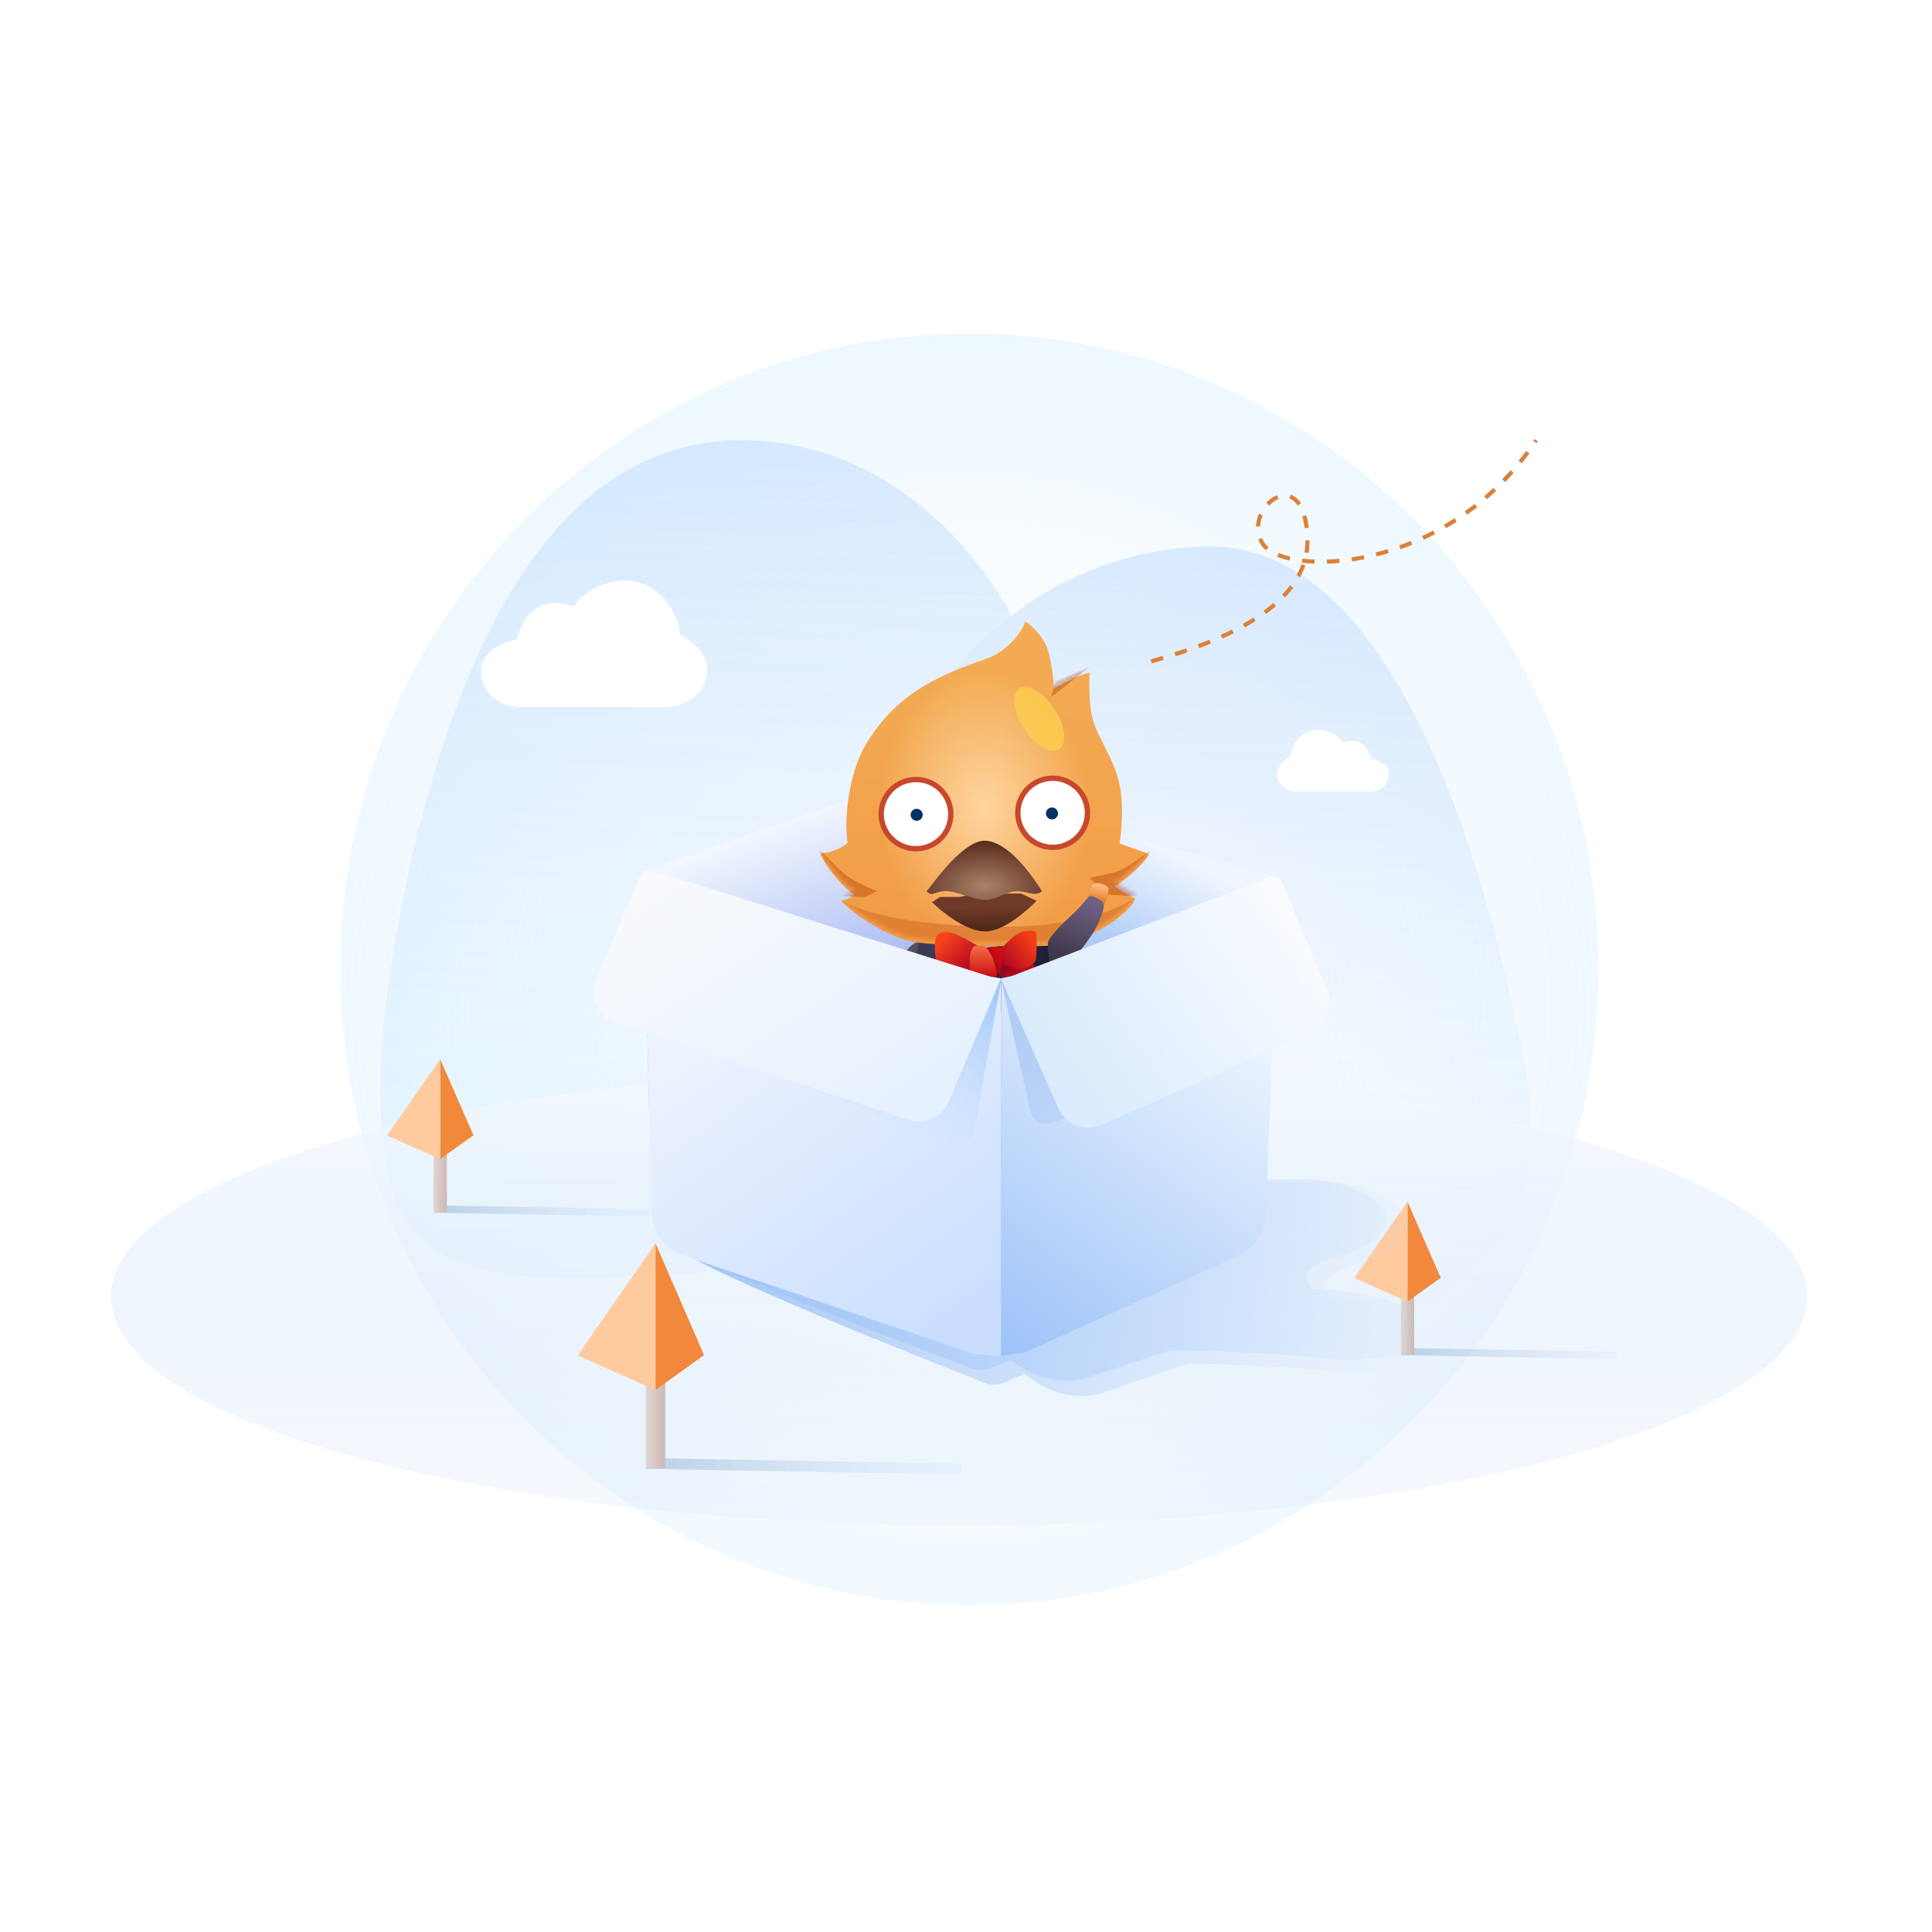 <svg width="466" height="466" viewBox="0 0 466 466" fill="none" xmlns="http://www.w3.org/2000/svg">
<g clip-path="url(#clip0_326_14205)">
<g filter="url(#filter0_f_326_14205)">
<path d="M233.803 387.115C317.588 387.115 385.509 318.475 385.509 233.803C385.509 149.131 317.588 80.491 233.803 80.491C150.018 80.491 82.096 149.131 82.096 233.803C82.096 318.475 150.018 387.115 233.803 387.115Z" fill="url(#paint0_radial_326_14205)" fill-opacity="0.6"/>
</g>
<g opacity="0.3">
<path fill-rule="evenodd" clip-rule="evenodd" d="M179.071 306.591C223.041 306.591 258.686 261.727 258.686 206.384C258.686 151.041 223.041 106.177 179.071 106.177C135.102 106.177 111.855 153.146 99.457 206.384C93.673 231.222 85.427 278.248 99.457 296.314C113.912 314.927 156.758 306.591 179.071 306.591Z" fill="url(#paint1_linear_326_14205)"/>
<path fill-rule="evenodd" clip-rule="evenodd" d="M179.071 306.591C223.041 306.591 258.686 261.727 258.686 206.384C258.686 151.041 223.041 106.177 179.071 106.177C135.102 106.177 111.855 153.146 99.457 206.384C93.673 231.222 85.427 278.248 99.457 296.314C113.912 314.927 156.758 306.591 179.071 306.591Z" fill="url(#paint2_linear_326_14205)"/>
<path fill-rule="evenodd" clip-rule="evenodd" d="M286.897 326.111C330.849 326.111 377.805 311.551 368.191 259.308C358.576 207.064 335.983 131.862 292.031 131.862C248.079 131.862 207.314 170.565 207.314 225.906C207.314 281.248 242.945 326.111 286.897 326.111Z" fill="url(#paint3_linear_326_14205)"/>
<path fill-rule="evenodd" clip-rule="evenodd" d="M286.897 326.111C330.849 326.111 377.805 311.551 368.191 259.308C358.576 207.064 335.983 131.862 292.031 131.862C248.079 131.862 207.314 170.565 207.314 225.906C207.314 281.248 242.945 326.111 286.897 326.111Z" fill="url(#paint4_linear_326_14205)"/>
</g>
<g filter="url(#filter1_i_326_14205)">
<path d="M125.304 171.502C120.016 171.502 116 167.752 116 162.751C116 158.526 120.548 156.076 124.733 155.176C125.808 150.651 128.585 146.425 133.874 146.425C135.429 146.425 136.984 146.725 138.398 147.275C141.029 143.375 145.752 141 150.955 141C159.072 141 163.962 149.48 163.962 153.905C163.962 154.28 165.661 154.801 165.633 155.176C168.659 156.726 170.582 159.626 170.582 162.751C170.582 167.577 166.142 171.502 160.712 171.502H125.304Z" fill="white"/>
</g>
<g filter="url(#filter2_f_326_14205)">
<path d="M231.328 367.895C344.31 367.895 435.9 343.188 435.9 312.711C435.9 282.233 344.31 257.526 231.328 257.526C118.346 257.526 26.756 282.233 26.756 312.711C26.756 343.188 118.346 367.895 231.328 367.895Z" fill="url(#paint5_linear_326_14205)"/>
</g>
<g opacity="0.6" filter="url(#filter3_f_326_14205)">
<path fill-rule="evenodd" clip-rule="evenodd" d="M156.718 291.663L156.688 293.427L104.63 292.504L104.66 290.739L156.718 291.663Z" fill="url(#paint6_linear_326_14205)"/>
</g>
<path d="M107.782 276.345H104.571V292.398H107.782V276.345Z" fill="url(#paint7_linear_326_14205)"/>
<path fill-rule="evenodd" clip-rule="evenodd" d="M106.177 255.475V279.555L114.203 273.836L106.177 255.475Z" fill="#F2883B"/>
<path fill-rule="evenodd" clip-rule="evenodd" d="M106.177 255.475L106.177 279.555L93.334 273.887L106.177 255.475Z" fill="#FFCA9E"/>
<g opacity="0.6" filter="url(#filter4_f_326_14205)">
<path fill-rule="evenodd" clip-rule="evenodd" d="M390.03 326.044L390 327.809L337.942 326.885L337.972 325.121L390.03 326.044Z" fill="url(#paint8_linear_326_14205)"/>
</g>
<path d="M341.094 310.726H337.883V326.78H341.094V310.726Z" fill="url(#paint9_linear_326_14205)"/>
<path fill-rule="evenodd" clip-rule="evenodd" d="M339.489 289.856V313.937L347.516 308.217L339.489 289.856Z" fill="#F2883B"/>
<path fill-rule="evenodd" clip-rule="evenodd" d="M339.489 289.856L339.489 313.937L326.646 308.269L339.489 289.856Z" fill="#FFCA9E"/>
<g clip-path="url(#clip1_326_14205)">
<g filter="url(#filter5_f_326_14205)">
<path d="M164.574 291.226C154.583 296.738 168.476 304.263 170.715 305.369C182.971 311.424 204.952 320.704 236.657 333.209C240.623 335.177 242.97 332.919 247.112 331.414C253.017 336.088 259.086 337.667 265.321 336.152C279.127 331.348 286.207 328.946 286.56 328.946C295.047 328.946 305.966 329.454 319.318 330.469L321.251 330.709L323.119 330.926L324.9 331.116C325.188 331.145 325.472 331.172 325.75 331.198L327.357 331.333C329.151 331.466 330.65 331.508 331.691 331.414L335.311 331.078L338.388 330.77L339.993 330.591L341.427 330.412L342.294 330.291L343.466 330.104L344.167 329.973L344.806 329.837L345.387 329.694L345.911 329.543C345.994 329.517 346.075 329.491 346.153 329.464L346.599 329.299C347.933 328.759 348.531 328.056 348.795 327.026L348.867 326.69L348.921 326.331L348.958 325.948L348.98 325.54L348.992 325.106C349.303 318.101 340.056 314.117 321.251 313.155C318.142 309.858 319.717 307.262 325.974 305.369C348.795 298.463 338.573 287.249 321.851 284.982C285.407 285.505 260.031 283.345 245.722 278.503C220.366 269.922 174.566 285.714 164.574 291.226Z" fill="url(#paint10_linear_326_14205)"/>
</g>
<g filter="url(#filter6_f_326_14205)">
<path d="M162.517 290.296C152.685 295.471 166.356 302.536 168.56 303.575C180.621 309.26 202.251 317.974 233.45 329.715C237.352 331.562 239.661 329.442 243.738 328.029C249.548 332.418 255.521 333.9 261.656 332.477C275.242 327.967 282.209 325.712 282.556 325.712C290.908 325.712 301.653 326.189 314.791 327.142L316.693 327.367L318.532 327.571L320.284 327.749C320.568 327.776 320.847 327.802 321.121 327.826L322.702 327.953C324.468 328.078 325.943 328.118 326.967 328.029L330.529 327.713L333.558 327.424L335.136 327.257L336.548 327.089L337.401 326.975L338.555 326.799L339.244 326.677L339.873 326.549L340.444 326.414L340.96 326.272C341.042 326.248 341.121 326.223 341.199 326.198L341.638 326.043C342.95 325.536 343.538 324.876 343.798 323.909L343.87 323.594L343.922 323.257L343.958 322.897L343.981 322.514L343.993 322.106C344.298 315.529 335.199 311.789 316.693 310.885C313.635 307.789 315.184 305.353 321.341 303.575C343.798 297.091 333.74 286.562 317.284 284.433C281.422 284.924 256.451 282.897 242.37 278.35C217.419 270.293 172.35 285.12 162.517 290.296Z" fill="url(#paint11_linear_326_14205)"/>
</g>
<path d="M155.232 209.987L213.005 190.019L220.557 189.081V276.65L185.025 287.591C171.08 291.885 156.895 281.662 156.557 267.075L155.232 209.987Z" fill="url(#paint12_linear_326_14205)"/>
<path d="M220.176 189.081L228.943 189.813L308.395 211.553L305.185 292.068C305.085 294.586 302.709 296.385 300.257 295.798L220.557 276.719L220.176 189.081Z" fill="url(#paint13_linear_326_14205)"/>
<g filter="url(#filter7_d_326_14205)">
<path d="M214.491 238.018C214.324 236.878 214.883 235.609 215.328 234.782C215.773 233.954 219.415 235.039 219.479 235.683C219.543 236.327 218.68 238.772 218.057 239.397C217.434 240.022 214.657 239.158 214.491 238.018Z" fill="url(#paint14_linear_326_14205)"/>
<path d="M215.125 235.824C215.065 235.397 214.64 234.683 216.74 229.088C218.84 223.494 221.06 223.428 221.748 222.958C223.238 221.944 223.571 229.26 223.526 230.335C223.48 231.41 219.875 237.057 218.841 237.588C217.806 238.119 215.236 236.618 215.125 235.824Z" fill="url(#paint15_linear_326_14205)"/>
<g filter="url(#filter8_i_326_14205)">
<path fill-rule="evenodd" clip-rule="evenodd" d="M250.49 245.301C251.541 243.982 252.134 242.485 252.134 240.898C252.134 235.584 245.48 231.276 237.271 231.276C229.063 231.276 222.408 235.584 222.408 240.898C222.408 242.666 223.145 244.323 224.43 245.746L225.602 255.331H225.647C225.71 256.297 226.168 257.454 226.534 257.696C227.019 258.017 232.512 258.178 232.996 257.696C233.425 257.271 233.854 256.217 233.947 255.09L234.639 250.37C235.493 250.469 236.373 250.52 237.271 250.52C238.281 250.52 239.268 250.455 240.222 250.331L240.919 255.09C241.012 256.217 241.441 257.271 241.87 257.696C242.354 258.178 247.847 258.017 248.332 257.696C248.698 257.454 249.156 256.297 249.219 255.331H249.264L250.49 245.301Z" fill="url(#paint16_radial_326_14205)"/>
</g>
<rect x="222.879" y="235.343" width="29.08" height="7.698" fill="url(#paint17_radial_326_14205)"/>
<rect x="222.879" y="235.343" width="29.08" height="7.698" fill="url(#paint18_linear_326_14205)" fill-opacity="0.6"/>
<rect x="222.879" y="235.343" width="29.08" height="7.698" fill="url(#paint19_linear_326_14205)" fill-opacity="0.6"/>
<g filter="url(#filter9_i_326_14205)">
<path d="M235.979 225.343L250.503 221.655L252.827 222.951C252.827 222.951 254.558 227.748 254.558 231.597C254.558 235.446 252.765 243.785 250.503 244.907C248.241 246.03 235.979 235.767 235.979 235.767V225.343Z" fill="url(#paint20_linear_326_14205)"/>
</g>
<g filter="url(#filter10_i_326_14205)">
<path d="M239.856 226.145L224.368 221.334L221.784 222.777C221.784 222.777 220.47 226.947 220.631 232.399C220.793 237.851 221.945 243.785 224.024 244.907C226.103 246.03 239.231 236.568 239.856 234.644C240.481 232.72 239.856 226.145 239.856 226.145Z" fill="url(#paint21_linear_326_14205)"/>
</g>
<g filter="url(#filter11_di_326_14205)">
<ellipse cx="237.11" cy="232.399" rx="1.777" ry="1.764" fill="url(#paint22_radial_326_14205)"/>
</g>
<g filter="url(#filter12_ii_326_14205)">
<path d="M238.389 153.717C242.912 152.098 246.789 147.142 247.274 144.897C249.051 146.02 252.04 148.906 252.928 152.434C253.817 155.962 254.059 158.956 254.221 161.094C254.221 161.094 260.521 157.566 262.783 157.245C262.783 158.207 262.46 163.82 263.429 167.99C264.399 172.159 267.791 176.649 269.569 182.422C271.346 188.195 270.376 196.214 270.053 198.459C272.476 199.421 275.384 200.223 277 201.025C277 202.147 271.184 207.76 268.761 208.722C269.892 209.684 272.638 211.128 273.769 211.769C273.284 214.014 265.853 220.91 254.706 222.995C252.546 223.399 227.781 223.439 220.456 222.193C214.802 221.231 206.239 215.939 202.847 212.25C204.731 211.983 205.108 211.448 206.239 210.647C204.139 210.326 198 202.468 198 200.864C200.908 200.544 203.008 199.581 204.462 198.298C203.493 192.525 204.813 181.513 208.663 174.885C216.579 161.254 228.534 157.245 238.389 153.717Z" fill="url(#paint23_radial_326_14205)"/>
<path d="M238.389 153.717C242.912 152.098 246.789 147.142 247.274 144.897C249.051 146.02 252.04 148.906 252.928 152.434C253.817 155.962 254.059 158.956 254.221 161.094C254.221 161.094 260.521 157.566 262.783 157.245C262.783 158.207 262.46 163.82 263.429 167.99C264.399 172.159 267.791 176.649 269.569 182.422C271.346 188.195 270.376 196.214 270.053 198.459C272.476 199.421 275.384 200.223 277 201.025C277 202.147 271.184 207.76 268.761 208.722C269.892 209.684 272.638 211.128 273.769 211.769C273.284 214.014 265.853 220.91 254.706 222.995C252.546 223.399 227.781 223.439 220.456 222.193C214.802 221.231 206.239 215.939 202.847 212.25C204.731 211.983 205.108 211.448 206.239 210.647C204.139 210.326 198 202.468 198 200.864C200.908 200.544 203.008 199.581 204.462 198.298C203.493 192.525 204.813 181.513 208.663 174.885C216.579 161.254 228.534 157.245 238.389 153.717Z" fill="url(#paint24_linear_326_14205)" fill-opacity="0.3"/>
</g>
<mask id="mask0_326_14205" style="mask-type:alpha" maskUnits="userSpaceOnUse" x="198" y="144" width="79" height="80">
<path d="M238.389 153.717C242.912 152.098 246.789 147.142 247.274 144.897C249.051 146.02 252.04 148.906 252.928 152.434C253.817 155.962 254.059 158.956 254.221 161.094C254.221 161.094 260.521 157.566 262.783 157.245C262.783 158.207 262.46 163.82 263.429 167.99C264.399 172.159 267.791 176.649 269.569 182.422C271.346 188.195 270.376 196.214 270.053 198.459C272.476 199.421 275.384 200.223 277 201.025C277 202.147 271.184 207.76 268.761 208.722C269.892 209.684 272.638 211.128 273.769 211.769C273.284 214.014 265.853 220.91 254.706 222.995C252.546 223.399 227.781 223.439 220.456 222.193C214.802 221.231 206.239 215.939 202.847 212.25C204.731 211.983 205.108 211.448 206.239 210.647C204.139 210.326 198 202.468 198 200.864C200.908 200.544 203.008 199.581 204.462 198.298C203.493 192.525 204.813 181.513 208.663 174.885C216.579 161.254 228.534 157.245 238.389 153.717Z" fill="url(#paint25_radial_326_14205)"/>
<path d="M238.389 153.717C242.912 152.098 246.789 147.142 247.274 144.897C249.051 146.02 252.04 148.906 252.928 152.434C253.817 155.962 254.059 158.956 254.221 161.094C254.221 161.094 260.521 157.566 262.783 157.245C262.783 158.207 262.46 163.82 263.429 167.99C264.399 172.159 267.791 176.649 269.569 182.422C271.346 188.195 270.376 196.214 270.053 198.459C272.476 199.421 275.384 200.223 277 201.025C277 202.147 271.184 207.76 268.761 208.722C269.892 209.684 272.638 211.128 273.769 211.769C273.284 214.014 265.853 220.91 254.706 222.995C252.546 223.399 227.781 223.439 220.456 222.193C214.802 221.231 206.239 215.939 202.847 212.25C204.731 211.983 205.108 211.448 206.239 210.647C204.139 210.326 198 202.468 198 200.864C200.908 200.544 203.008 199.581 204.462 198.298C203.493 192.525 204.813 181.513 208.663 174.885C216.579 161.254 228.534 157.245 238.389 153.717Z" fill="url(#paint26_linear_326_14205)" fill-opacity="0.3"/>
</mask>
<g mask="url(#mask0_326_14205)">
<g filter="url(#filter13_f_326_14205)">
<path d="M208.501 212.411L211.571 210.967C211.571 210.967 207.532 209.417 204.785 207.6C202.039 205.782 197.515 200.544 197.515 200.544L198 205.355L203.17 212.09L208.501 212.411Z" fill="#B13804" fill-opacity="0.4"/>
</g>
<g filter="url(#filter14_f_326_14205)">
<path d="M267.307 211.769L262.783 207.76C262.783 207.76 265.207 207.279 268.599 206.477C271.992 205.675 277.808 200.704 277.808 200.704L276.838 204.873L274.577 212.25L267.307 211.769Z" fill="#B13804" fill-opacity="0.4"/>
</g>
<g filter="url(#filter15_f_326_14205)">
<path d="M253.575 164.141L254.544 160.292L262.945 156.764L253.575 164.141Z" fill="#B13804" fill-opacity="0.4"/>
</g>
<g opacity="0.7" filter="url(#filter16_f_326_14205)">
<path d="M237.419 219.467C265.045 220.268 273.769 212.411 273.769 212.411L261.975 226.683L232.896 228.607L213.025 223.796L203.493 213.212C203.493 213.212 209.793 218.665 237.419 219.467Z" fill="#B13804" fill-opacity="0.4"/>
</g>
</g>
<path fill-rule="evenodd" clip-rule="evenodd" d="M229.988 192.365C229.988 197.325 225.937 201.346 220.941 201.346C215.944 201.346 211.894 197.325 211.894 192.365C211.894 187.405 215.944 183.385 220.941 183.385C225.937 183.385 229.988 187.405 229.988 192.365ZM220.941 199.421C224.867 199.421 228.049 196.262 228.049 192.365C228.049 188.468 224.867 185.309 220.941 185.309C217.015 185.309 213.832 188.468 213.832 192.365C213.832 196.262 217.015 199.421 220.941 199.421Z" fill="#C7482C"/>
<path d="M228.695 192.365C228.695 196.616 225.223 200.063 220.941 200.063C216.658 200.063 213.186 196.616 213.186 192.365C213.186 188.114 216.658 184.667 220.941 184.667C225.223 184.667 228.695 188.114 228.695 192.365Z" fill="white"/>
<ellipse cx="221.102" cy="192.526" rx="1.454" ry="1.443" fill="#003265"/>
<path fill-rule="evenodd" clip-rule="evenodd" d="M244.851 192.044C244.851 197.004 248.901 201.025 253.898 201.025C258.894 201.025 262.945 197.004 262.945 192.044C262.945 187.085 258.894 183.064 253.898 183.064C248.901 183.064 244.851 187.085 244.851 192.044ZM253.898 199.1C249.972 199.1 246.789 195.941 246.789 192.044C246.789 188.147 249.972 184.988 253.898 184.988C257.824 184.988 261.006 188.147 261.006 192.044C261.006 195.941 257.824 199.1 253.898 199.1Z" fill="#C7482C"/>
<path d="M246.143 192.044C246.143 196.295 249.615 199.742 253.898 199.742C258.18 199.742 261.652 196.295 261.652 192.044C261.652 187.793 258.18 184.347 253.898 184.347C249.615 184.347 246.143 187.793 246.143 192.044Z" fill="white"/>
<ellipse rx="1.454" ry="1.443" transform="matrix(-1 0 0 1 253.736 192.205)" fill="#003265"/>
<g filter="url(#filter17_d_326_14205)">
<path d="M237.581 218.672C233.057 218.672 227.187 213.968 224.818 211.616L226.757 210.333H231.442L235.481 209.531H246.305L250.02 211.288C247.705 213.64 242.104 218.672 237.581 218.672Z" fill="url(#paint27_linear_326_14205)"/>
</g>
<path d="M237.742 198.786C243.235 199.107 248.836 206.965 251.313 210.974C249.581 212.447 247.654 210.798 245.012 210.974C242.37 211.15 240.327 213.059 237.742 213.059C235.157 213.059 231.169 211.196 228.857 210.974C225.546 210.657 224.98 212.578 223.526 210.974C224.656 209.691 232.249 198.466 237.742 198.786Z" fill="url(#paint28_radial_326_14205)"/>
<g opacity="0.8" filter="url(#filter18_f_326_14205)">
<ellipse rx="4.343" ry="8.741" transform="matrix(0.843 -0.538 0.544 0.839 250.68 169.38)" fill="#FDCE4E"/>
</g>
<path d="M263.708 209.301C262.876 210.105 262.541 211.449 262.385 212.374C262.23 213.299 265.785 214.641 266.231 214.169C266.676 213.698 267.493 211.237 267.382 210.364C267.271 209.491 264.539 208.498 263.708 209.301Z" fill="url(#paint29_linear_326_14205)"/>
<g filter="url(#filter19_d_326_14205)">
<path d="M262.733 212.204C262.341 212.389 261.368 214.081 257.951 217.244C254.533 220.406 252.758 222.636 252.741 223.465C252.705 225.258 253.05 229.425 254.438 230.627C255.826 231.829 261.781 224.009 263.691 220.919C265.568 217.882 266.319 214.887 266.259 214.317C266.138 213.167 263.463 211.86 262.733 212.204Z" fill="url(#paint30_linear_326_14205)"/>
</g>
<g filter="url(#filter20_d_326_14205)">
<path d="M246.628 231.872C245.012 231.712 241.458 228.579 241.135 228.259L239.681 225.532C240.166 225.158 241.717 224.217 244.043 223.448C246.951 222.486 249.374 225.457 249.536 226.259C249.697 227.061 249.536 229.627 249.213 230.108C248.89 230.589 248.243 232.032 246.628 231.872Z" fill="url(#paint31_linear_326_14205)"/>
<path d="M246.951 217.581C245.335 217.741 241.781 221.43 241.458 221.75L240.004 224.476C240.489 224.851 242.04 225.791 244.366 226.561C247.274 227.523 249.697 225.278 249.859 224.476C250.02 223.675 250.182 218.383 249.859 217.902C249.536 217.42 248.566 217.42 246.951 217.581Z" fill="url(#paint32_linear_326_14205)"/>
<path d="M229.728 231.427C231.344 231.266 236.352 227.624 236.675 227.303V225.087C236.19 224.713 234.414 223.904 232.088 223.134C229.18 222.172 226.982 225.012 226.82 225.814C226.658 226.616 226.82 229.182 227.143 229.663C227.466 230.144 228.112 231.587 229.728 231.427Z" fill="url(#paint33_linear_326_14205)"/>
<path d="M229.672 218.011C231.243 218.416 236.78 221.603 237.103 221.924V225.773C236.619 226.147 234.547 226.895 232.095 226.895C228.541 226.895 225.956 225.291 225.794 224.49C225.633 223.688 224.987 219.839 226.118 218.556C226.757 217.831 228.056 217.594 229.672 218.011Z" fill="url(#paint34_linear_326_14205)"/>
<path d="M241.458 221.637C240.973 221.156 238.227 221.317 237.904 221.637C237.581 221.958 237.096 227.25 237.096 227.25C238.281 227.41 240.456 228.244 240.973 227.731C241.62 227.09 241.943 222.118 241.458 221.637Z" fill="url(#paint35_linear_326_14205)"/>
<path d="M237.483 221.198C236.836 220.877 235.382 221.038 235.059 221.198C234.736 221.358 234.09 222 233.928 223.764C233.767 225.528 233.928 227.933 234.252 228.254C234.575 228.575 236.19 228.735 237.483 228.735C238.775 228.735 240.229 228.896 240.391 228.254C240.552 227.613 239.841 225.175 239.583 224.405C239.324 223.636 238.129 221.519 237.483 221.198Z" fill="url(#paint36_linear_326_14205)"/>
</g>
</g>
<path d="M155.295 212.023L157.129 292.07C157.242 297.005 160.428 301.343 165.104 302.928L234.541 326.467L241.435 327.109V235.98L240.877 236.245L157.841 210.11C156.809 209.786 155.709 210.359 155.385 211.39C155.32 211.595 155.29 211.809 155.295 212.023Z" fill="url(#paint37_linear_326_14205)"/>
<g filter="url(#filter21_f_326_14205)">
<path d="M158 247.5L157 219L241.5 236.5L234.873 273.172C234.422 275.664 231.797 277.116 229.447 276.173L158 247.5Z" fill="url(#paint38_linear_326_14205)"/>
</g>
<path d="M148.524 246.678L219.157 270.11C223.032 271.395 227.245 269.489 228.837 265.73L241.435 235.98L238.748 235.547L156.895 209.822C155.933 209.52 154.899 209.997 154.505 210.925L143.78 236.182C142.089 240.164 143.947 244.763 147.929 246.453C148.124 246.536 148.323 246.611 148.524 246.678Z" fill="url(#paint39_linear_326_14205)"/>
<path d="M241.435 235.98L242.367 236.496L308.395 213.369L305.334 292.735C305.162 297.179 302.497 301.145 298.447 302.982L247.428 326.127L241.435 327.109V235.98Z" fill="url(#paint40_linear_326_14205)"/>
<g opacity="0.6" filter="url(#filter22_f_326_14205)">
<path d="M308 250.5V220.5L241.5 236.5L248.5 268.002C249.028 270.377 251.536 271.734 253.813 270.878L308 250.5Z" fill="url(#paint41_linear_326_14205)" style="mix-blend-mode:multiply"/>
</g>
<path d="M241.435 235.98L244.11 235.397L306.62 211.451C307.609 211.073 308.719 211.548 309.128 212.525L320.143 238.891C321.788 242.827 319.98 247.356 316.077 249.078L265.612 271.339C261.654 273.082 257.031 271.29 255.281 267.335L241.435 235.98Z" fill="url(#paint42_linear_326_14205)"/>
<g filter="url(#filter23_i_326_14205)">
<path d="M330.397 192C333.013 192 335 190.156 335 187.697C335 185.619 332.75 184.414 330.68 183.971C330.148 181.746 328.775 179.668 326.159 179.668C325.389 179.668 324.62 179.816 323.92 180.086C322.619 178.168 320.283 177 317.709 177C313.694 177 311.275 181.17 311.275 183.347C311.275 183.531 310.434 183.787 310.448 183.971C308.951 184.734 308 186.16 308 187.697C308 190.07 310.196 192 312.882 192H330.397Z" fill="white"/>
</g>
</g>
<g opacity="0.6" filter="url(#filter24_f_326_14205)">
<path fill-rule="evenodd" clip-rule="evenodd" d="M231.884 353.04L231.84 355.632L155.844 354.275L155.889 351.683L231.884 353.04Z" fill="url(#paint43_linear_326_14205)"/>
</g>
<path d="M160.446 330.542H155.759V354.12H160.446V330.542Z" fill="url(#paint44_linear_326_14205)"/>
<path fill-rule="evenodd" clip-rule="evenodd" d="M158.102 299.89V335.257L169.82 326.857L158.102 299.89Z" fill="#F2883B"/>
<path fill-rule="evenodd" clip-rule="evenodd" d="M158.102 299.89L158.102 335.257L139.354 326.932L158.102 299.89Z" fill="#FFCA9E"/>
<path d="M277.665 159.52C303.209 152.459 315.774 142.564 315.358 129.835C314.735 110.741 299.389 122.55 304.462 130.98C309.535 139.41 349.102 138.577 370.524 106.177" stroke="#DC8038" stroke-dasharray="3 3"/>
</g>
<defs>
<filter id="filter0_f_326_14205" x="34.096" y="32.491" width="399.413" height="402.624" filterUnits="userSpaceOnUse" color-interpolation-filters="sRGB">
<feFlood flood-opacity="0" result="BackgroundImageFix"/>
<feBlend mode="normal" in="SourceGraphic" in2="BackgroundImageFix" result="shape"/>
<feGaussianBlur stdDeviation="24" result="effect1_foregroundBlur_326_14205"/>
</filter>
<filter id="filter1_i_326_14205" x="116" y="140" width="54.582" height="31.502" filterUnits="userSpaceOnUse" color-interpolation-filters="sRGB">
<feFlood flood-opacity="0" result="BackgroundImageFix"/>
<feBlend mode="normal" in="SourceGraphic" in2="BackgroundImageFix" result="shape"/>
<feColorMatrix in="SourceAlpha" type="matrix" values="0 0 0 0 0 0 0 0 0 0 0 0 0 0 0 0 0 0 127 0" result="hardAlpha"/>
<feOffset dy="-1"/>
<feGaussianBlur stdDeviation="2"/>
<feComposite in2="hardAlpha" operator="arithmetic" k2="-1" k3="1"/>
<feColorMatrix type="matrix" values="0 0 0 0 0.894 0 0 0 0 0.941 0 0 0 0 0.996 0 0 0 1 0"/>
<feBlend mode="normal" in2="shape" result="effect1_innerShadow_326_14205"/>
</filter>
<filter id="filter2_f_326_14205" x="-3.244" y="227.526" width="469.144" height="170.368" filterUnits="userSpaceOnUse" color-interpolation-filters="sRGB">
<feFlood flood-opacity="0" result="BackgroundImageFix"/>
<feBlend mode="normal" in="SourceGraphic" in2="BackgroundImageFix" result="shape"/>
<feGaussianBlur stdDeviation="15" result="effect1_foregroundBlur_326_14205"/>
</filter>
<filter id="filter3_f_326_14205" x="103.63" y="289.739" width="54.088" height="4.688" filterUnits="userSpaceOnUse" color-interpolation-filters="sRGB">
<feFlood flood-opacity="0" result="BackgroundImageFix"/>
<feBlend mode="normal" in="SourceGraphic" in2="BackgroundImageFix" result="shape"/>
<feGaussianBlur stdDeviation="0.5" result="effect1_foregroundBlur_326_14205"/>
</filter>
<filter id="filter4_f_326_14205" x="336.942" y="324.121" width="54.088" height="4.688" filterUnits="userSpaceOnUse" color-interpolation-filters="sRGB">
<feFlood flood-opacity="0" result="BackgroundImageFix"/>
<feBlend mode="normal" in="SourceGraphic" in2="BackgroundImageFix" result="shape"/>
<feGaussianBlur stdDeviation="0.5" result="effect1_foregroundBlur_326_14205"/>
</filter>
<filter id="filter5_f_326_14205" x="155" y="270" width="200" height="72.708" filterUnits="userSpaceOnUse" color-interpolation-filters="sRGB">
<feFlood flood-opacity="0" result="BackgroundImageFix"/>
<feBlend mode="normal" in="SourceGraphic" in2="BackgroundImageFix" result="shape"/>
<feGaussianBlur stdDeviation="3" result="effect1_foregroundBlur_326_14205"/>
</filter>
<filter id="filter6_f_326_14205" x="155" y="272" width="193" height="65" filterUnits="userSpaceOnUse" color-interpolation-filters="sRGB">
<feFlood flood-opacity="0" result="BackgroundImageFix"/>
<feBlend mode="normal" in="SourceGraphic" in2="BackgroundImageFix" result="shape"/>
<feGaussianBlur stdDeviation="2" result="effect1_foregroundBlur_326_14205"/>
</filter>
<filter id="filter7_d_326_14205" x="194" y="144.897" width="87" height="121.103" filterUnits="userSpaceOnUse" color-interpolation-filters="sRGB">
<feFlood flood-opacity="0" result="BackgroundImageFix"/>
<feColorMatrix in="SourceAlpha" type="matrix" values="0 0 0 0 0 0 0 0 0 0 0 0 0 0 0 0 0 0 127 0" result="hardAlpha"/>
<feOffset dy="4"/>
<feGaussianBlur stdDeviation="2"/>
<feColorMatrix type="matrix" values="0 0 0 0 0.824 0 0 0 0 0.49 0 0 0 0 0.235 0 0 0 0.25 0"/>
<feBlend mode="normal" in2="BackgroundImageFix" result="effect1_dropShadow_326_14205"/>
<feBlend mode="normal" in="SourceGraphic" in2="effect1_dropShadow_326_14205" result="shape"/>
</filter>
<filter id="filter8_i_326_14205" x="222.408" y="231.276" width="29.726" height="26.724" filterUnits="userSpaceOnUse" color-interpolation-filters="sRGB">
<feFlood flood-opacity="0" result="BackgroundImageFix"/>
<feBlend mode="normal" in="SourceGraphic" in2="BackgroundImageFix" result="shape"/>
<feColorMatrix in="SourceAlpha" type="matrix" values="0 0 0 0 0 0 0 0 0 0 0 0 0 0 0 0 0 0 127 0" result="hardAlpha"/>
<feOffset/>
<feGaussianBlur stdDeviation="4.5"/>
<feComposite in2="hardAlpha" operator="arithmetic" k2="-1" k3="1"/>
<feColorMatrix type="matrix" values="0 0 0 0 0.758 0 0 0 0 0.412 0 0 0 0 0.088 0 0 0 1 0"/>
<feBlend mode="normal" in2="shape" result="effect1_innerShadow_326_14205"/>
</filter>
<filter id="filter9_i_326_14205" x="235.979" y="221.655" width="18.579" height="23.339" filterUnits="userSpaceOnUse" color-interpolation-filters="sRGB">
<feFlood flood-opacity="0" result="BackgroundImageFix"/>
<feBlend mode="normal" in="SourceGraphic" in2="BackgroundImageFix" result="shape"/>
<feColorMatrix in="SourceAlpha" type="matrix" values="0 0 0 0 0 0 0 0 0 0 0 0 0 0 0 0 0 0 127 0" result="hardAlpha"/>
<feOffset/>
<feGaussianBlur stdDeviation="2.5"/>
<feComposite in2="hardAlpha" operator="arithmetic" k2="-1" k3="1"/>
<feColorMatrix type="matrix" values="0 0 0 0 0.094 0 0 0 0 0.084 0 0 0 0 0.179 0 0 0 0.83 0"/>
<feBlend mode="normal" in2="shape" result="effect1_innerShadow_326_14205"/>
</filter>
<filter id="filter10_i_326_14205" x="220.618" y="221.334" width="19.516" height="23.666" filterUnits="userSpaceOnUse" color-interpolation-filters="sRGB">
<feFlood flood-opacity="0" result="BackgroundImageFix"/>
<feBlend mode="normal" in="SourceGraphic" in2="BackgroundImageFix" result="shape"/>
<feColorMatrix in="SourceAlpha" type="matrix" values="0 0 0 0 0 0 0 0 0 0 0 0 0 0 0 0 0 0 127 0" result="hardAlpha"/>
<feOffset/>
<feGaussianBlur stdDeviation="3.5"/>
<feComposite in2="hardAlpha" operator="arithmetic" k2="-1" k3="1"/>
<feColorMatrix type="matrix" values="0 0 0 0 0.129 0 0 0 0 0.118 0 0 0 0 0.224 0 0 0 1 0"/>
<feBlend mode="normal" in2="shape" result="effect1_innerShadow_326_14205"/>
</filter>
<filter id="filter11_di_326_14205" x="234.333" y="229.635" width="5.554" height="6.528" filterUnits="userSpaceOnUse" color-interpolation-filters="sRGB">
<feFlood flood-opacity="0" result="BackgroundImageFix"/>
<feColorMatrix in="SourceAlpha" type="matrix" values="0 0 0 0 0 0 0 0 0 0 0 0 0 0 0 0 0 0 127 0" result="hardAlpha"/>
<feOffset dy="1"/>
<feGaussianBlur stdDeviation="0.5"/>
<feComposite in2="hardAlpha" operator="out"/>
<feColorMatrix type="matrix" values="0 0 0 0 0.098 0 0 0 0 0.086 0 0 0 0 0.192 0 0 0 0.7 0"/>
<feBlend mode="multiply" in2="BackgroundImageFix" result="effect1_dropShadow_326_14205"/>
<feBlend mode="normal" in="SourceGraphic" in2="effect1_dropShadow_326_14205" result="shape"/>
<feColorMatrix in="SourceAlpha" type="matrix" values="0 0 0 0 0 0 0 0 0 0 0 0 0 0 0 0 0 0 127 0" result="hardAlpha"/>
<feOffset dy="-1"/>
<feGaussianBlur stdDeviation="1"/>
<feComposite in2="hardAlpha" operator="arithmetic" k2="-1" k3="1"/>
<feColorMatrix type="matrix" values="0 0 0 0 0.062 0 0 0 0 0.049 0 0 0 0 0.175 0 0 0 1 0"/>
<feBlend mode="normal" in2="shape" result="effect2_innerShadow_326_14205"/>
</filter>
<filter id="filter12_ii_326_14205" x="198" y="144.897" width="79" height="79.35" filterUnits="userSpaceOnUse" color-interpolation-filters="sRGB">
<feFlood flood-opacity="0" result="BackgroundImageFix"/>
<feBlend mode="normal" in="SourceGraphic" in2="BackgroundImageFix" result="shape"/>
<feColorMatrix in="SourceAlpha" type="matrix" values="0 0 0 0 0 0 0 0 0 0 0 0 0 0 0 0 0 0 127 0" result="hardAlpha"/>
<feOffset/>
<feGaussianBlur stdDeviation="8"/>
<feComposite in2="hardAlpha" operator="arithmetic" k2="-1" k3="1"/>
<feColorMatrix type="matrix" values="0 0 0 0 0.775 0 0 0 0 0.442 0 0 0 0 0.052 0 0 0 1 0"/>
<feBlend mode="normal" in2="shape" result="effect1_innerShadow_326_14205"/>
<feColorMatrix in="SourceAlpha" type="matrix" values="0 0 0 0 0 0 0 0 0 0 0 0 0 0 0 0 0 0 127 0" result="hardAlpha"/>
<feOffset dy="1"/>
<feGaussianBlur stdDeviation="1.5"/>
<feComposite in2="hardAlpha" operator="arithmetic" k2="-1" k3="1"/>
<feColorMatrix type="matrix" values="0 0 0 0 1 0 0 0 0 0.981 0 0 0 0 0.879 0 0 0 1 0"/>
<feBlend mode="normal" in2="effect1_innerShadow_326_14205" result="effect2_innerShadow_326_14205"/>
</filter>
<filter id="filter13_f_326_14205" x="194.515" y="197.544" width="20.055" height="17.867" filterUnits="userSpaceOnUse" color-interpolation-filters="sRGB">
<feFlood flood-opacity="0" result="BackgroundImageFix"/>
<feBlend mode="normal" in="SourceGraphic" in2="BackgroundImageFix" result="shape"/>
<feGaussianBlur stdDeviation="1.5" result="effect1_foregroundBlur_326_14205"/>
</filter>
<filter id="filter14_f_326_14205" x="259.783" y="197.704" width="21.024" height="17.546" filterUnits="userSpaceOnUse" color-interpolation-filters="sRGB">
<feFlood flood-opacity="0" result="BackgroundImageFix"/>
<feBlend mode="normal" in="SourceGraphic" in2="BackgroundImageFix" result="shape"/>
<feGaussianBlur stdDeviation="1.5" result="effect1_foregroundBlur_326_14205"/>
</filter>
<filter id="filter15_f_326_14205" x="251.575" y="154.764" width="13.37" height="11.377" filterUnits="userSpaceOnUse" color-interpolation-filters="sRGB">
<feFlood flood-opacity="0" result="BackgroundImageFix"/>
<feBlend mode="normal" in="SourceGraphic" in2="BackgroundImageFix" result="shape"/>
<feGaussianBlur stdDeviation="1" result="effect1_foregroundBlur_326_14205"/>
</filter>
<filter id="filter16_f_326_14205" x="200.493" y="209.411" width="76.276" height="22.197" filterUnits="userSpaceOnUse" color-interpolation-filters="sRGB">
<feFlood flood-opacity="0" result="BackgroundImageFix"/>
<feBlend mode="normal" in="SourceGraphic" in2="BackgroundImageFix" result="shape"/>
<feGaussianBlur stdDeviation="1.5" result="effect1_foregroundBlur_326_14205"/>
</filter>
<filter id="filter17_d_326_14205" x="221.818" y="208.531" width="31.203" height="15.141" filterUnits="userSpaceOnUse" color-interpolation-filters="sRGB">
<feFlood flood-opacity="0" result="BackgroundImageFix"/>
<feColorMatrix in="SourceAlpha" type="matrix" values="0 0 0 0 0 0 0 0 0 0 0 0 0 0 0 0 0 0 127 0" result="hardAlpha"/>
<feOffset dy="2"/>
<feGaussianBlur stdDeviation="1.5"/>
<feComposite in2="hardAlpha" operator="out"/>
<feColorMatrix type="matrix" values="0 0 0 0 0 0 0 0 0 0 0 0 0 0 0 0 0 0 0.25 0"/>
<feBlend mode="normal" in2="BackgroundImageFix" result="effect1_dropShadow_326_14205"/>
<feBlend mode="normal" in="SourceGraphic" in2="effect1_dropShadow_326_14205" result="shape"/>
</filter>
<filter id="filter18_f_326_14205" x="232.68" y="149.679" width="36" height="39.402" filterUnits="userSpaceOnUse" color-interpolation-filters="sRGB">
<feFlood flood-opacity="0" result="BackgroundImageFix"/>
<feBlend mode="normal" in="SourceGraphic" in2="BackgroundImageFix" result="shape"/>
<feGaussianBlur stdDeviation="6" result="effect1_foregroundBlur_326_14205"/>
</filter>
<filter id="filter19_d_326_14205" x="248.739" y="208.148" width="21.524" height="26.604" filterUnits="userSpaceOnUse" color-interpolation-filters="sRGB">
<feFlood flood-opacity="0" result="BackgroundImageFix"/>
<feColorMatrix in="SourceAlpha" type="matrix" values="0 0 0 0 0 0 0 0 0 0 0 0 0 0 0 0 0 0 127 0" result="hardAlpha"/>
<feOffset/>
<feGaussianBlur stdDeviation="2"/>
<feComposite in2="hardAlpha" operator="out"/>
<feColorMatrix type="matrix" values="0 0 0 0 0.237 0 0 0 0 0.204 0 0 0 0 0.3 0 0 0 0.5 0"/>
<feBlend mode="normal" in2="BackgroundImageFix" result="effect1_dropShadow_326_14205"/>
<feBlend mode="normal" in="SourceGraphic" in2="effect1_dropShadow_326_14205" result="shape"/>
</filter>
<filter id="filter20_d_326_14205" x="217.495" y="213.485" width="40.204" height="28.554" filterUnits="userSpaceOnUse" color-interpolation-filters="sRGB">
<feFlood flood-opacity="0" result="BackgroundImageFix"/>
<feColorMatrix in="SourceAlpha" type="matrix" values="0 0 0 0 0 0 0 0 0 0 0 0 0 0 0 0 0 0 127 0" result="hardAlpha"/>
<feOffset dy="3"/>
<feGaussianBlur stdDeviation="3.5"/>
<feColorMatrix type="matrix" values="0 0 0 0 0.721 0 0 0 0 0.148 0 0 0 0 0.108 0 0 0 0.5 0"/>
<feBlend mode="multiply" in2="BackgroundImageFix" result="effect1_dropShadow_326_14205"/>
<feBlend mode="normal" in="SourceGraphic" in2="effect1_dropShadow_326_14205" result="shape"/>
</filter>
<filter id="filter21_f_326_14205" x="153" y="215" width="92.5" height="65.463" filterUnits="userSpaceOnUse" color-interpolation-filters="sRGB">
<feFlood flood-opacity="0" result="BackgroundImageFix"/>
<feBlend mode="normal" in="SourceGraphic" in2="BackgroundImageFix" result="shape"/>
<feGaussianBlur stdDeviation="2" result="effect1_foregroundBlur_326_14205"/>
</filter>
<filter id="filter22_f_326_14205" x="237.5" y="216.5" width="74.5" height="58.636" filterUnits="userSpaceOnUse" color-interpolation-filters="sRGB">
<feFlood flood-opacity="0" result="BackgroundImageFix"/>
<feBlend mode="normal" in="SourceGraphic" in2="BackgroundImageFix" result="shape"/>
<feGaussianBlur stdDeviation="2" result="effect1_foregroundBlur_326_14205"/>
</filter>
<filter id="filter23_i_326_14205" x="308" y="176" width="27" height="16" filterUnits="userSpaceOnUse" color-interpolation-filters="sRGB">
<feFlood flood-opacity="0" result="BackgroundImageFix"/>
<feBlend mode="normal" in="SourceGraphic" in2="BackgroundImageFix" result="shape"/>
<feColorMatrix in="SourceAlpha" type="matrix" values="0 0 0 0 0 0 0 0 0 0 0 0 0 0 0 0 0 0 127 0" result="hardAlpha"/>
<feOffset dy="-1"/>
<feGaussianBlur stdDeviation="2"/>
<feComposite in2="hardAlpha" operator="arithmetic" k2="-1" k3="1"/>
<feColorMatrix type="matrix" values="0 0 0 0 0.894 0 0 0 0 0.941 0 0 0 0 0.996 0 0 0 1 0"/>
<feBlend mode="normal" in2="shape" result="effect1_innerShadow_326_14205"/>
</filter>
<filter id="filter24_f_326_14205" x="154.844" y="350.683" width="78.04" height="5.948" filterUnits="userSpaceOnUse" color-interpolation-filters="sRGB">
<feFlood flood-opacity="0" result="BackgroundImageFix"/>
<feBlend mode="normal" in="SourceGraphic" in2="BackgroundImageFix" result="shape"/>
<feGaussianBlur stdDeviation="0.5" result="effect1_foregroundBlur_326_14205"/>
</filter>
<radialGradient id="paint0_radial_326_14205" cx="0" cy="0" r="1" gradientUnits="userSpaceOnUse" gradientTransform="translate(233.803 243.224) scale(241.002 243.251)">
<stop stop-color="white" stop-opacity="0"/>
<stop offset="1" stop-color="#BDE3FF"/>
<stop offset="1" stop-color="#BADAFF"/>
</radialGradient>
<linearGradient id="paint1_linear_326_14205" x1="182.5" y1="273.5" x2="189" y2="106" gradientUnits="userSpaceOnUse">
<stop stop-color="white" stop-opacity="0"/>
<stop offset="1" stop-color="#A2C5F9"/>
</linearGradient>
<linearGradient id="paint2_linear_326_14205" x1="175.207" y1="106.177" x2="175.207" y2="308.452" gradientUnits="userSpaceOnUse">
<stop stop-color="#86BEFF" stop-opacity="0.48"/>
<stop offset="1" stop-color="#8AD4FD" stop-opacity="0.44"/>
</linearGradient>
<linearGradient id="paint3_linear_326_14205" x1="295.467" y1="292.546" x2="301.64" y2="131.687" gradientUnits="userSpaceOnUse">
<stop stop-color="white" stop-opacity="0"/>
<stop offset="1" stop-color="#A2C5F9"/>
</linearGradient>
<linearGradient id="paint4_linear_326_14205" x1="288.385" y1="131.862" x2="288.385" y2="326.111" gradientUnits="userSpaceOnUse">
<stop stop-color="#86BEFF" stop-opacity="0.48"/>
<stop offset="1" stop-color="#5298EB" stop-opacity="0"/>
</linearGradient>
<linearGradient id="paint5_linear_326_14205" x1="231.328" y1="241.808" x2="231.328" y2="397.566" gradientUnits="userSpaceOnUse">
<stop stop-color="#F8FCFF"/>
<stop offset="1" stop-color="#C9DCF5" stop-opacity="0"/>
</linearGradient>
<linearGradient id="paint6_linear_326_14205" x1="156.688" y1="293.427" x2="93.671" y2="292.327" gradientUnits="userSpaceOnUse">
<stop stop-color="#D2EAFF" stop-opacity="0.457"/>
<stop offset="1" stop-color="#89A6C7"/>
</linearGradient>
<linearGradient id="paint7_linear_326_14205" x1="103.559" y1="283.521" x2="107.741" y2="283.521" gradientUnits="userSpaceOnUse">
<stop stop-color="#E8DFDB"/>
<stop offset="1" stop-color="#CCB9B5"/>
</linearGradient>
<linearGradient id="paint8_linear_326_14205" x1="390" y1="327.809" x2="326.983" y2="326.709" gradientUnits="userSpaceOnUse">
<stop stop-color="#D2EAFF" stop-opacity="0.457"/>
<stop offset="1" stop-color="#89A6C7"/>
</linearGradient>
<linearGradient id="paint9_linear_326_14205" x1="336.871" y1="317.903" x2="341.053" y2="317.903" gradientUnits="userSpaceOnUse">
<stop stop-color="#E8DFDB"/>
<stop offset="1" stop-color="#CCB9B5"/>
</linearGradient>
<linearGradient id="paint10_linear_326_14205" x1="166" y1="294.5" x2="339.5" y2="325" gradientUnits="userSpaceOnUse">
<stop stop-color="#A1C4F5"/>
<stop offset="1" stop-color="#BAD6FD" stop-opacity="0"/>
</linearGradient>
<linearGradient id="paint11_linear_326_14205" x1="163.92" y1="293.37" x2="356.957" y2="318.017" gradientUnits="userSpaceOnUse">
<stop stop-color="#A1C4F5"/>
<stop offset="1" stop-color="#BAD6FD" stop-opacity="0"/>
</linearGradient>
<linearGradient id="paint12_linear_326_14205" x1="195.5" y1="196.5" x2="212.616" y2="241.293" gradientUnits="userSpaceOnUse">
<stop stop-color="#F1F6FF"/>
<stop offset="1" stop-color="#9EB0F0"/>
</linearGradient>
<linearGradient id="paint13_linear_326_14205" x1="264" y1="235.5" x2="279.247" y2="204.431" gradientUnits="userSpaceOnUse">
<stop stop-color="#99BEF3"/>
<stop offset="1" stop-color="#EFF6FF"/>
</linearGradient>
<linearGradient id="paint14_linear_326_14205" x1="214.624" y1="236.474" x2="219.068" y2="237.623" gradientUnits="userSpaceOnUse">
<stop stop-color="#F7A054"/>
<stop offset="1" stop-color="#DD7922"/>
</linearGradient>
<linearGradient id="paint15_linear_326_14205" x1="216.443" y1="226.998" x2="224.815" y2="231.667" gradientUnits="userSpaceOnUse">
<stop stop-color="#5E5471"/>
<stop offset="1" stop-color="#3D3748"/>
</linearGradient>
<radialGradient id="paint16_radial_326_14205" cx="0" cy="0" r="1" gradientUnits="userSpaceOnUse" gradientTransform="translate(237.419 242.72) rotate(90.554) scale(15.281 16.998)">
<stop stop-color="#FFBC80"/>
<stop offset="1" stop-color="#E68E42"/>
</radialGradient>
<radialGradient id="paint17_radial_326_14205" cx="0" cy="0" r="1" gradientUnits="userSpaceOnUse" gradientTransform="translate(239.724 242.873) rotate(-90) scale(5.355 32.201)">
<stop stop-color="#FAD365"/>
<stop offset="1" stop-color="#DE982F"/>
</radialGradient>
<linearGradient id="paint18_linear_326_14205" x1="234.996" y1="237.351" x2="237.21" y2="241.133" gradientUnits="userSpaceOnUse">
<stop stop-color="#37306D"/>
<stop offset="1" stop-color="#F6CA5D" stop-opacity="0"/>
</linearGradient>
<linearGradient id="paint19_linear_326_14205" x1="240.65" y1="237.685" x2="237.253" y2="242.933" gradientUnits="userSpaceOnUse">
<stop stop-color="#37306D"/>
<stop offset="1" stop-color="#F2C85E" stop-opacity="0"/>
</linearGradient>
<linearGradient id="paint20_linear_326_14205" x1="234.687" y1="228.55" x2="253.416" y2="232.291" gradientUnits="userSpaceOnUse">
<stop stop-color="#302C4B"/>
<stop offset="1" stop-color="#1F1C37"/>
</linearGradient>
<linearGradient id="paint21_linear_326_14205" x1="239.555" y1="225.984" x2="222.152" y2="234.101" gradientUnits="userSpaceOnUse">
<stop stop-color="#4A4666"/>
<stop offset="1" stop-color="#38354F"/>
</linearGradient>
<radialGradient id="paint22_radial_326_14205" cx="0" cy="0" r="1" gradientUnits="userSpaceOnUse" gradientTransform="translate(237.11 231.918) rotate(90) scale(2.245 2.262)">
<stop stop-color="#565082"/>
<stop offset="1" stop-color="#3F3C58"/>
<stop offset="1" stop-color="#130F36"/>
</radialGradient>
<radialGradient id="paint23_radial_326_14205" cx="0" cy="0" r="1" gradientUnits="userSpaceOnUse" gradientTransform="translate(237.419 189.96) rotate(88.049) scale(33.215 25.313)">
<stop stop-color="#FFD1A7"/>
<stop offset="1" stop-color="#EE8A2F"/>
</radialGradient>
<linearGradient id="paint24_linear_326_14205" x1="240.65" y1="161.254" x2="237.546" y2="223.249" gradientUnits="userSpaceOnUse">
<stop stop-color="#FFF6A4"/>
<stop offset="1" stop-color="#FBC779"/>
</linearGradient>
<radialGradient id="paint25_radial_326_14205" cx="0" cy="0" r="1" gradientUnits="userSpaceOnUse" gradientTransform="translate(237.419 193.006) rotate(90) scale(25.498 13.304)">
<stop stop-color="#FFF6A6"/>
<stop offset="1" stop-color="#F4B53B"/>
</radialGradient>
<linearGradient id="paint26_linear_326_14205" x1="240.65" y1="161.254" x2="237.546" y2="223.249" gradientUnits="userSpaceOnUse">
<stop stop-color="#FFF48F"/>
<stop offset="1" stop-color="#FFDE67"/>
</linearGradient>
<linearGradient id="paint27_linear_326_14205" x1="237.419" y1="212.892" x2="237.499" y2="218.672" gradientUnits="userSpaceOnUse">
<stop stop-color="#6F3A29"/>
<stop offset="1" stop-color="#4A2618"/>
</linearGradient>
<radialGradient id="paint28_radial_326_14205" cx="0" cy="0" r="1" gradientUnits="userSpaceOnUse" gradientTransform="translate(237.419 209.684) rotate(-90) scale(10.905 18.677)">
<stop stop-color="#AC826A"/>
<stop offset="1" stop-color="#572B1A"/>
</radialGradient>
<linearGradient id="paint29_linear_326_14205" x1="265.152" y1="209.387" x2="264.442" y2="213.525" gradientUnits="userSpaceOnUse">
<stop stop-color="#FFBF86"/>
<stop offset="1" stop-color="#DD7922"/>
</linearGradient>
<linearGradient id="paint30_linear_326_14205" x1="262.222" y1="213.234" x2="256.468" y2="227.554" gradientUnits="userSpaceOnUse">
<stop stop-color="#6D6182"/>
<stop offset="1" stop-color="#3D3748"/>
</linearGradient>
<linearGradient id="paint31_linear_326_14205" x1="248.145" y1="230.779" x2="243.263" y2="225.77" gradientUnits="userSpaceOnUse">
<stop stop-color="#DE0C0C"/>
<stop offset="1" stop-color="#910821"/>
</linearGradient>
<linearGradient id="paint32_linear_326_14205" x1="247.112" y1="217.596" x2="240.169" y2="223.35" gradientUnits="userSpaceOnUse">
<stop stop-color="#F23E16"/>
<stop offset="1" stop-color="#B40625"/>
</linearGradient>
<linearGradient id="paint33_linear_326_14205" x1="228.211" y1="230.35" x2="233.02" y2="225.343" gradientUnits="userSpaceOnUse">
<stop stop-color="#DE0C0C"/>
<stop offset="1" stop-color="#910821"/>
</linearGradient>
<linearGradient id="paint34_linear_326_14205" x1="228.864" y1="217.915" x2="235.761" y2="224.701" gradientUnits="userSpaceOnUse">
<stop stop-color="#F7431C"/>
<stop offset="1" stop-color="#B40625"/>
</linearGradient>
<linearGradient id="paint35_linear_326_14205" x1="241.018" y1="222.174" x2="237.678" y2="224.261" gradientUnits="userSpaceOnUse">
<stop stop-color="#DE0C0C"/>
<stop offset="1" stop-color="#910821"/>
</linearGradient>
<linearGradient id="paint36_linear_326_14205" x1="237.14" y1="221.013" x2="237.14" y2="228.753" gradientUnits="userSpaceOnUse">
<stop stop-color="#F56F45"/>
<stop offset="1" stop-color="#CC0B11"/>
</linearGradient>
<linearGradient id="paint37_linear_326_14205" x1="179.5" y1="245.5" x2="232" y2="319" gradientUnits="userSpaceOnUse">
<stop stop-color="#ECF2FF"/>
<stop offset="1" stop-color="#C9DEFF"/>
</linearGradient>
<linearGradient id="paint38_linear_326_14205" x1="237" y1="234.5" x2="208" y2="282" gradientUnits="userSpaceOnUse">
<stop stop-color="#90BDFA" stop-opacity="0.81"/>
<stop offset="1" stop-color="#E7F2FE" stop-opacity="0"/>
</linearGradient>
<linearGradient id="paint39_linear_326_14205" x1="224.5" y1="263.5" x2="183.51" y2="199.962" gradientUnits="userSpaceOnUse">
<stop stop-color="#E6F1FE"/>
<stop offset="1" stop-color="#F7F9FC"/>
</linearGradient>
<linearGradient id="paint40_linear_326_14205" x1="241" y1="327" x2="298.5" y2="246" gradientUnits="userSpaceOnUse">
<stop stop-color="#9DC2F9"/>
<stop offset="1" stop-color="#ECF5FE"/>
</linearGradient>
<linearGradient id="paint41_linear_326_14205" x1="249" y1="235.5" x2="255" y2="283" gradientUnits="userSpaceOnUse">
<stop stop-color="#93BAF3"/>
<stop offset="1" stop-color="#7396DA" stop-opacity="0"/>
</linearGradient>
<linearGradient id="paint42_linear_326_14205" x1="306.5" y1="213.5" x2="250.142" y2="253.67" gradientUnits="userSpaceOnUse">
<stop stop-color="#F9FBFF"/>
<stop offset="1" stop-color="#D9EBFC"/>
</linearGradient>
<linearGradient id="paint43_linear_326_14205" x1="231.84" y1="355.632" x2="139.846" y2="354.036" gradientUnits="userSpaceOnUse">
<stop stop-color="#D2EAFF" stop-opacity="0.457"/>
<stop offset="1" stop-color="#89A6C7"/>
</linearGradient>
<linearGradient id="paint44_linear_326_14205" x1="154.281" y1="341.082" x2="160.386" y2="341.082" gradientUnits="userSpaceOnUse">
<stop stop-color="#E8DFDB"/>
<stop offset="1" stop-color="#CCB9B5"/>
</linearGradient>
<clipPath id="clip0_326_14205">
<rect width="466" height="466" fill="white"/>
</clipPath>
<clipPath id="clip1_326_14205">
<rect width="235" height="235" fill="white" transform="translate(106 117)"/>
</clipPath>
</defs>
</svg>
